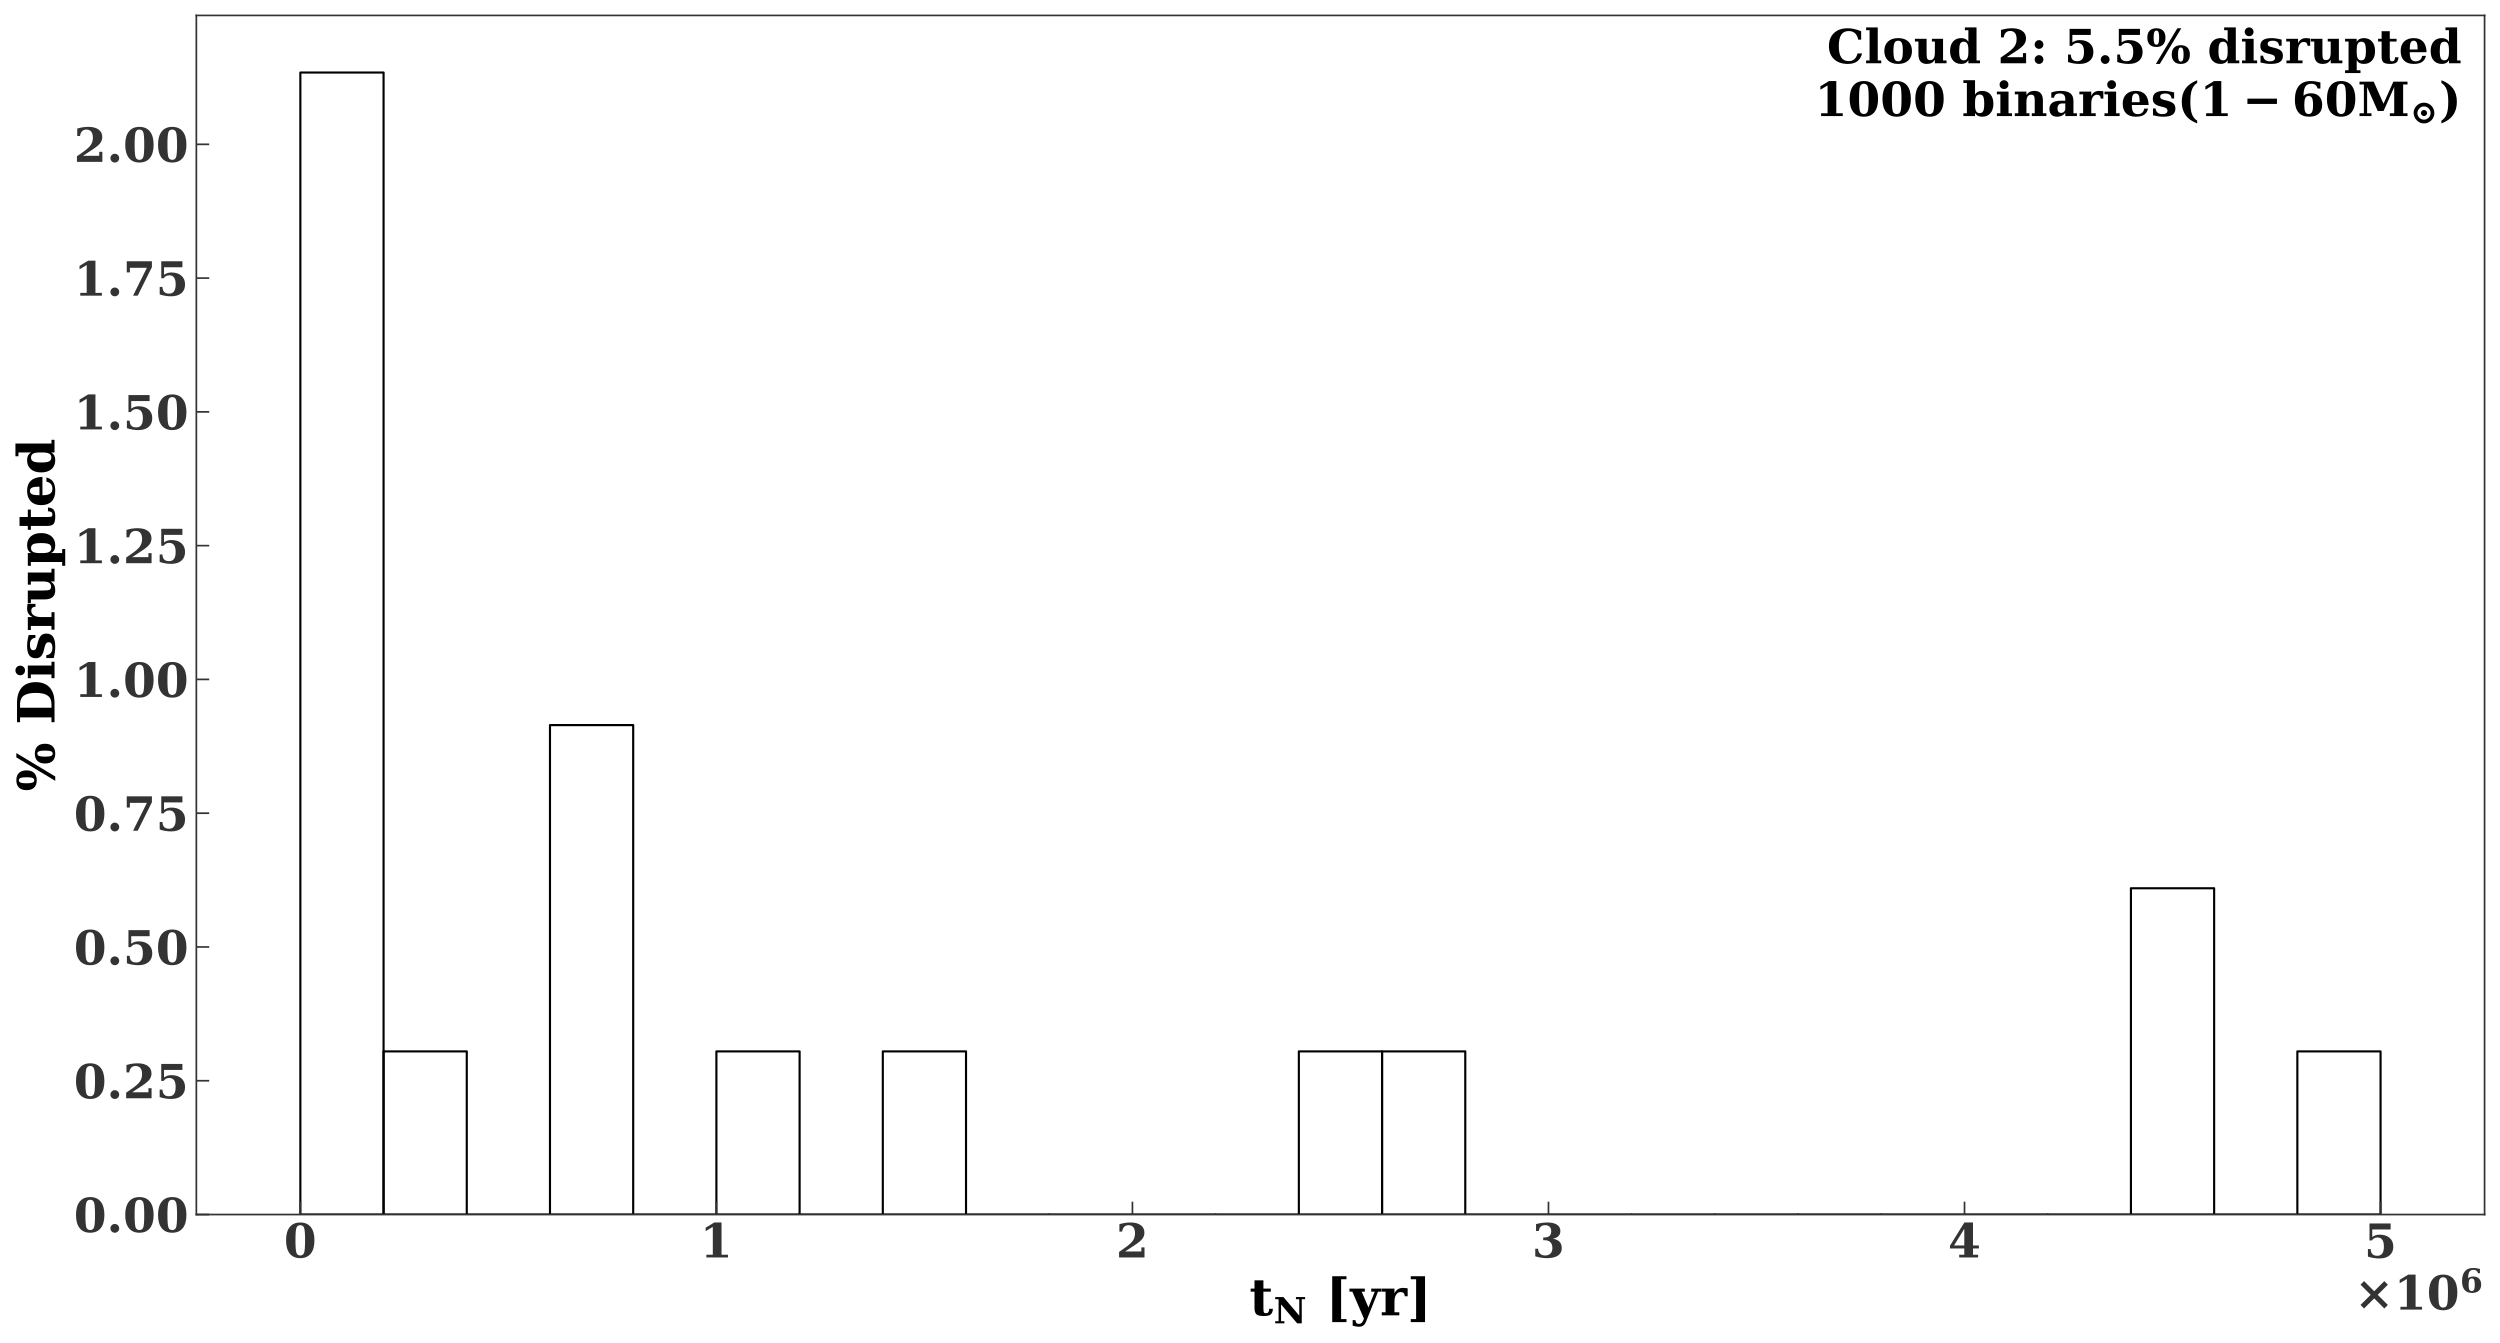 <?xml version="1.0" encoding="utf-8" standalone="no"?>
<!DOCTYPE svg PUBLIC "-//W3C//DTD SVG 1.1//EN"
  "http://www.w3.org/Graphics/SVG/1.1/DTD/svg11.dtd">
<!-- Created with matplotlib (https://matplotlib.org/) -->
<svg height="626.4pt" version="1.1" viewBox="0 0 1166.4 626.4" width="1166.4pt" xmlns="http://www.w3.org/2000/svg" xmlns:xlink="http://www.w3.org/1999/xlink">
 <defs>
  <style type="text/css">
*{stroke-linecap:butt;stroke-linejoin:round;}
  </style>
 </defs>
 <g id="figure_1">
  <g id="patch_1">
   <path d="M 0 626.4 
L 1166.4 626.4 
L 1166.4 0 
L 0 0 
z
" style="fill:#ffffff;"/>
  </g>
  <g id="axes_1">
   <g id="patch_2">
    <path d="M 91.608 566.648 
L 1159.2 566.648 
L 1159.2 7.2 
L 91.608 7.2 
z
" style="fill:#ffffff;"/>
   </g>
   <g id="patch_3">
    <path clip-path="url(#p17335542ab)" d="M 140.134 566.648 
L 178.956 566.648 
L 178.956 33.84 
L 140.134 33.84 
z
" style="fill:none;stroke:#000000;stroke-linejoin:miter;"/>
   </g>
   <g id="patch_4">
    <path clip-path="url(#p17335542ab)" d="M 178.956 566.648 
L 217.778 566.648 
L 217.778 490.533 
L 178.956 490.533 
z
" style="fill:none;stroke:#000000;stroke-linejoin:miter;"/>
   </g>
   <g id="patch_5">
    <path clip-path="url(#p17335542ab)" d="M 217.778 566.648 
L 256.599 566.648 
L 256.599 566.648 
L 217.778 566.648 
z
" style="fill:none;stroke:#000000;stroke-linejoin:miter;"/>
   </g>
   <g id="patch_6">
    <path clip-path="url(#p17335542ab)" d="M 256.599 566.648 
L 295.421 566.648 
L 295.421 338.302 
L 256.599 338.302 
z
" style="fill:none;stroke:#000000;stroke-linejoin:miter;"/>
   </g>
   <g id="patch_7">
    <path clip-path="url(#p17335542ab)" d="M 295.421 566.648 
L 334.242 566.648 
L 334.242 566.648 
L 295.421 566.648 
z
" style="fill:none;stroke:#000000;stroke-linejoin:miter;"/>
   </g>
   <g id="patch_8">
    <path clip-path="url(#p17335542ab)" d="M 334.242 566.648 
L 373.064 566.648 
L 373.064 490.533 
L 334.242 490.533 
z
" style="fill:none;stroke:#000000;stroke-linejoin:miter;"/>
   </g>
   <g id="patch_9">
    <path clip-path="url(#p17335542ab)" d="M 373.064 566.648 
L 411.885 566.648 
L 411.885 566.648 
L 373.064 566.648 
z
" style="fill:none;stroke:#000000;stroke-linejoin:miter;"/>
   </g>
   <g id="patch_10">
    <path clip-path="url(#p17335542ab)" d="M 411.885 566.648 
L 450.707 566.648 
L 450.707 490.533 
L 411.885 490.533 
z
" style="fill:none;stroke:#000000;stroke-linejoin:miter;"/>
   </g>
   <g id="patch_11">
    <path clip-path="url(#p17335542ab)" d="M 450.707 566.648 
L 489.528 566.648 
L 489.528 566.648 
L 450.707 566.648 
z
" style="fill:none;stroke:#000000;stroke-linejoin:miter;"/>
   </g>
   <g id="patch_12">
    <path clip-path="url(#p17335542ab)" d="M 489.528 566.648 
L 528.35 566.648 
L 528.35 566.648 
L 489.528 566.648 
z
" style="fill:none;stroke:#000000;stroke-linejoin:miter;"/>
   </g>
   <g id="patch_13">
    <path clip-path="url(#p17335542ab)" d="M 528.35 566.648 
L 567.171 566.648 
L 567.171 566.648 
L 528.35 566.648 
z
" style="fill:none;stroke:#000000;stroke-linejoin:miter;"/>
   </g>
   <g id="patch_14">
    <path clip-path="url(#p17335542ab)" d="M 567.171 566.648 
L 605.993 566.648 
L 605.993 566.648 
L 567.171 566.648 
z
" style="fill:none;stroke:#000000;stroke-linejoin:miter;"/>
   </g>
   <g id="patch_15">
    <path clip-path="url(#p17335542ab)" d="M 605.993 566.648 
L 644.815 566.648 
L 644.815 490.533 
L 605.993 490.533 
z
" style="fill:none;stroke:#000000;stroke-linejoin:miter;"/>
   </g>
   <g id="patch_16">
    <path clip-path="url(#p17335542ab)" d="M 644.815 566.648 
L 683.636 566.648 
L 683.636 490.533 
L 644.815 490.533 
z
" style="fill:none;stroke:#000000;stroke-linejoin:miter;"/>
   </g>
   <g id="patch_17">
    <path clip-path="url(#p17335542ab)" d="M 683.636 566.648 
L 722.458 566.648 
L 722.458 566.648 
L 683.636 566.648 
z
" style="fill:none;stroke:#000000;stroke-linejoin:miter;"/>
   </g>
   <g id="patch_18">
    <path clip-path="url(#p17335542ab)" d="M 722.458 566.648 
L 761.279 566.648 
L 761.279 566.648 
L 722.458 566.648 
z
" style="fill:none;stroke:#000000;stroke-linejoin:miter;"/>
   </g>
   <g id="patch_19">
    <path clip-path="url(#p17335542ab)" d="M 761.279 566.648 
L 800.101 566.648 
L 800.101 566.648 
L 761.279 566.648 
z
" style="fill:none;stroke:#000000;stroke-linejoin:miter;"/>
   </g>
   <g id="patch_20">
    <path clip-path="url(#p17335542ab)" d="M 800.101 566.648 
L 838.922 566.648 
L 838.922 566.648 
L 800.101 566.648 
z
" style="fill:none;stroke:#000000;stroke-linejoin:miter;"/>
   </g>
   <g id="patch_21">
    <path clip-path="url(#p17335542ab)" d="M 838.922 566.648 
L 877.744 566.648 
L 877.744 566.648 
L 838.922 566.648 
z
" style="fill:none;stroke:#000000;stroke-linejoin:miter;"/>
   </g>
   <g id="patch_22">
    <path clip-path="url(#p17335542ab)" d="M 877.744 566.648 
L 916.565 566.648 
L 916.565 566.648 
L 877.744 566.648 
z
" style="fill:none;stroke:#000000;stroke-linejoin:miter;"/>
   </g>
   <g id="patch_23">
    <path clip-path="url(#p17335542ab)" d="M 916.565 566.648 
L 955.387 566.648 
L 955.387 566.648 
L 916.565 566.648 
z
" style="fill:none;stroke:#000000;stroke-linejoin:miter;"/>
   </g>
   <g id="patch_24">
    <path clip-path="url(#p17335542ab)" d="M 955.387 566.648 
L 994.208 566.648 
L 994.208 566.648 
L 955.387 566.648 
z
" style="fill:none;stroke:#000000;stroke-linejoin:miter;"/>
   </g>
   <g id="patch_25">
    <path clip-path="url(#p17335542ab)" d="M 994.208 566.648 
L 1033.03 566.648 
L 1033.03 414.417 
L 994.208 414.417 
z
" style="fill:none;stroke:#000000;stroke-linejoin:miter;"/>
   </g>
   <g id="patch_26">
    <path clip-path="url(#p17335542ab)" d="M 1033.03 566.648 
L 1071.852 566.648 
L 1071.852 566.648 
L 1033.03 566.648 
z
" style="fill:none;stroke:#000000;stroke-linejoin:miter;"/>
   </g>
   <g id="patch_27">
    <path clip-path="url(#p17335542ab)" d="M 1071.852 566.648 
L 1110.673 566.648 
L 1110.673 490.533 
L 1071.852 490.533 
z
" style="fill:none;stroke:#000000;stroke-linejoin:miter;"/>
   </g>
   <g id="matplotlib.axis_1">
    <g id="xtick_1">
     <g id="line2d_1">
      <defs>
       <path d="M 0 0 
L 0 -6 
" id="m3fe711697a" style="stroke:#333333;stroke-width:0.8;"/>
      </defs>
      <g>
       <use style="fill:#333333;stroke:#333333;stroke-width:0.8;" x="140.134" xlink:href="#m3fe711697a" y="566.648"/>
      </g>
     </g>
     <g id="text_1">
      <!-- $\mathdefault{0}$ -->
      <defs>
       <path d="M 34.812 4.297 
Q 40.672 4.297 42.844 9.609 
Q 45.016 14.938 45.016 36.375 
Q 45.016 57.672 42.844 63.078 
Q 40.672 68.5 34.812 68.5 
Q 28.953 68.5 26.781 63.172 
Q 24.609 57.859 24.609 36.375 
Q 24.609 14.938 26.781 9.609 
Q 28.953 4.297 34.812 4.297 
z
M 34.812 -1.422 
Q 20.219 -1.422 12.453 8.312 
Q 4.688 18.062 4.688 36.375 
Q 4.688 54.688 12.453 64.453 
Q 20.219 74.219 34.812 74.219 
Q 49.359 74.219 57.125 64.453 
Q 64.891 54.688 64.891 36.375 
Q 64.891 18.062 57.125 8.312 
Q 49.359 -1.422 34.812 -1.422 
z
" id="DejaVuSerif-Bold-48"/>
      </defs>
      <g style="fill:#333333;" transform="translate(132.434 586.865)scale(0.22 -0.22)">
       <use transform="translate(0 0.781)" xlink:href="#DejaVuSerif-Bold-48"/>
      </g>
     </g>
    </g>
    <g id="xtick_2">
     <g id="line2d_2">
      <g>
       <use style="fill:#333333;stroke:#333333;stroke-width:0.8;" x="334.242" xlink:href="#m3fe711697a" y="566.648"/>
      </g>
     </g>
     <g id="text_2">
      <!-- $\mathdefault{1}$ -->
      <defs>
       <path d="M 13.719 0 
L 13.719 5.906 
L 27.391 5.906 
L 27.391 64.891 
L 12.203 55.906 
L 12.203 63.188 
L 30.516 74.219 
L 45.906 74.219 
L 45.906 5.906 
L 59.625 5.906 
L 59.625 0 
z
" id="DejaVuSerif-Bold-49"/>
      </defs>
      <g style="fill:#333333;" transform="translate(326.542 586.865)scale(0.22 -0.22)">
       <use transform="translate(0 0.781)" xlink:href="#DejaVuSerif-Bold-49"/>
      </g>
     </g>
    </g>
    <g id="xtick_3">
     <g id="line2d_3">
      <g>
       <use style="fill:#333333;stroke:#333333;stroke-width:0.8;" x="528.35" xlink:href="#m3fe711697a" y="566.648"/>
      </g>
     </g>
     <g id="text_3">
      <!-- $\mathdefault{2}$ -->
      <defs>
       <path d="M 13.188 54.891 
L 7.328 54.891 
L 7.328 70.609 
Q 13.281 72.406 19.109 73.312 
Q 24.953 74.219 30.906 74.219 
Q 44.828 74.219 52.609 68.531 
Q 60.406 62.844 60.406 52.688 
Q 60.406 45.453 56.109 39.719 
Q 51.812 33.984 39.703 26.125 
L 19.391 12.797 
L 53.906 12.797 
L 53.906 21.391 
L 60.594 21.391 
L 60.594 0 
L 6.688 0 
L 6.688 11.922 
L 17.484 19.391 
Q 31.297 28.906 35.891 35.594 
Q 40.484 42.281 40.484 51.219 
Q 40.484 59.672 36.984 64.078 
Q 33.5 68.5 26.812 68.5 
Q 21.047 68.5 17.578 65.016 
Q 14.109 61.531 13.188 54.891 
z
" id="DejaVuSerif-Bold-50"/>
      </defs>
      <g style="fill:#333333;" transform="translate(520.65 586.865)scale(0.22 -0.22)">
       <use transform="translate(0 0.781)" xlink:href="#DejaVuSerif-Bold-50"/>
      </g>
     </g>
    </g>
    <g id="xtick_4">
     <g id="line2d_4">
      <g>
       <use style="fill:#333333;stroke:#333333;stroke-width:0.8;" x="722.458" xlink:href="#m3fe711697a" y="566.648"/>
      </g>
     </g>
     <g id="text_4">
      <!-- $\mathdefault{3}$ -->
      <defs>
       <path d="M 8.594 70.797 
Q 15.047 72.516 21.094 73.359 
Q 27.156 74.219 32.906 74.219 
Q 46.094 74.219 53.141 69.5 
Q 60.203 64.797 60.203 56 
Q 60.203 49.422 56.141 45.312 
Q 52.094 41.219 44.281 39.797 
Q 53.812 38.281 58.5 33.297 
Q 63.188 28.328 63.188 19.672 
Q 63.188 9.469 55.094 4.016 
Q 47.016 -1.422 31.688 -1.422 
Q 25.922 -1.422 19.797 -0.438 
Q 13.672 0.531 6.984 2.484 
L 6.984 18.5 
L 12.891 18.5 
Q 13.422 11.578 17.234 7.938 
Q 21.047 4.297 27.781 4.297 
Q 35.203 4.297 39.25 8.422 
Q 43.312 12.547 43.312 20.125 
Q 43.312 28.031 39.078 32.328 
Q 34.859 36.625 27.094 36.625 
L 23.875 36.625 
L 23.875 42.484 
L 26.422 42.484 
Q 33.594 42.484 37.203 45.797 
Q 40.828 49.125 40.828 55.719 
Q 40.828 61.922 37.422 65.203 
Q 34.031 68.5 27.688 68.5 
Q 21.922 68.5 18.547 65.344 
Q 15.188 62.203 14.5 56.203 
L 8.594 56.203 
z
" id="DejaVuSerif-Bold-51"/>
      </defs>
      <g style="fill:#333333;" transform="translate(714.758 586.865)scale(0.22 -0.22)">
       <use transform="translate(0 0.781)" xlink:href="#DejaVuSerif-Bold-51"/>
      </g>
     </g>
    </g>
    <g id="xtick_5">
     <g id="line2d_5">
      <g>
       <use style="fill:#333333;stroke:#333333;stroke-width:0.8;" x="916.565" xlink:href="#m3fe711697a" y="566.648"/>
      </g>
     </g>
     <g id="text_5">
      <!-- $\mathdefault{4}$ -->
      <defs>
       <path d="M 63.812 0 
L 23.688 0 
L 23.688 5.906 
L 34.516 5.906 
L 34.516 19.188 
L 4.109 19.188 
L 4.109 24.812 
L 34.625 74.219 
L 52.984 74.219 
L 52.984 25.484 
L 65.484 25.484 
L 65.484 19.188 
L 52.984 19.188 
L 52.984 5.906 
L 63.812 5.906 
z
M 34.516 25.484 
L 34.516 60.891 
L 12.797 25.484 
z
" id="DejaVuSerif-Bold-52"/>
      </defs>
      <g style="fill:#333333;" transform="translate(908.865 586.865)scale(0.22 -0.22)">
       <use transform="translate(0 0.781)" xlink:href="#DejaVuSerif-Bold-52"/>
      </g>
     </g>
    </g>
    <g id="xtick_6">
     <g id="line2d_6">
      <g>
       <use style="fill:#333333;stroke:#333333;stroke-width:0.8;" x="1110.673" xlink:href="#m3fe711697a" y="566.648"/>
      </g>
     </g>
     <g id="text_6">
      <!-- $\mathdefault{5}$ -->
      <defs>
       <path d="M 56.391 72.906 
L 56.391 60.109 
L 17.391 60.109 
L 17.391 44.094 
Q 20.609 46.578 24.562 47.844 
Q 28.516 49.125 32.906 49.125 
Q 46.391 49.125 54.203 42.312 
Q 62.016 35.5 62.016 23.781 
Q 62.016 11.859 54.203 5.219 
Q 46.391 -1.422 32.328 -1.422 
Q 26.375 -1.422 20.484 -0.438 
Q 14.594 0.531 8.203 2.594 
L 8.203 18.5 
L 14.062 18.5 
Q 14.359 11.328 17.797 7.812 
Q 21.234 4.297 27.984 4.297 
Q 35.156 4.297 38.625 9.109 
Q 42.094 13.922 42.094 23.781 
Q 42.094 33.5 38.688 38.297 
Q 35.297 43.109 28.422 43.109 
Q 24.703 43.109 21.797 41.578 
Q 18.891 40.047 16.406 36.812 
L 11.531 36.812 
L 11.531 72.906 
z
" id="DejaVuSerif-Bold-53"/>
      </defs>
      <g style="fill:#333333;" transform="translate(1102.973 586.865)scale(0.22 -0.22)">
       <use transform="translate(0 0.094)" xlink:href="#DejaVuSerif-Bold-53"/>
      </g>
     </g>
    </g>
    <g id="text_7">
     <!-- $t_N$ [yr] -->
     <defs>
      <path d="M 9.906 46 
L 2.391 46 
L 2.391 51.906 
L 9.906 51.906 
L 9.906 68.016 
L 27.203 68.016 
L 27.203 51.906 
L 41.609 51.906 
L 41.609 46 
L 27.203 46 
L 27.203 14.203 
Q 27.203 7.422 28.266 5.766 
Q 29.344 4.109 32.172 4.109 
Q 35.297 4.109 36.812 6.203 
Q 38.328 8.297 38.422 12.703 
L 45.703 12.703 
Q 45.266 4.891 41.422 1.734 
Q 37.594 -1.422 28.219 -1.422 
Q 17.531 -1.422 13.719 1.922 
Q 9.906 5.281 9.906 14.203 
z
" id="DejaVuSerif-Bold-116"/>
      <path d="M 4.391 0 
L 4.391 5.906 
L 13.719 5.906 
L 13.719 67 
L 4.391 67 
L 4.391 72.906 
L 27.203 72.906 
L 71.188 21.297 
L 71.188 67 
L 61.922 67 
L 61.922 72.906 
L 87.406 72.906 
L 87.406 67 
L 78.078 67 
L 78.078 0 
L 65.281 0 
L 20.609 52.688 
L 20.609 5.906 
L 29.891 5.906 
L 29.891 0 
z
" id="DejaVuSerif-Bold-78"/>
      <path id="DejaVuSerif-Bold-32"/>
      <path d="M 12.5 75.984 
L 40.188 75.984 
L 40.188 70.125 
L 29.781 70.125 
L 29.781 -7.328 
L 40.188 -7.328 
L 40.188 -13.188 
L 12.5 -13.188 
z
" id="DejaVuSerif-Bold-91"/>
      <path d="M 31.203 -11.719 
Q 28.859 -17.438 25.531 -19.828 
Q 22.219 -22.219 16.609 -22.219 
Q 14.203 -22.219 11.266 -21.672 
Q 8.344 -21.141 4.891 -20.125 
L 4.891 -9.281 
L 10.406 -9.328 
Q 10.547 -13.094 12.172 -14.891 
Q 13.812 -16.703 17.094 -16.703 
Q 20.266 -16.703 22.219 -14.969 
Q 24.172 -13.234 26.125 -8.406 
L 26.906 -6.594 
L 4.297 46 
L -1.312 46 
L -1.312 51.906 
L 28.609 51.906 
L 28.609 46 
L 22.406 46 
L 35.594 15.281 
L 47.906 46 
L 41.016 46 
L 41.016 51.906 
L 60.5 51.906 
L 60.5 46 
L 54.203 46 
z
" id="DejaVuSerif-Bold-121"/>
      <path d="M 53.719 52.484 
L 53.719 37.016 
L 48.188 37.016 
Q 47.906 41.156 45.953 43.188 
Q 44 45.219 40.281 45.219 
Q 34.625 45.219 31.344 40.234 
Q 28.078 35.25 28.078 26.422 
L 28.078 5.906 
L 37.5 5.906 
L 37.5 0 
L 3.422 0 
L 3.422 5.906 
L 10.797 5.906 
L 10.797 46 
L 2.875 46 
L 2.875 51.906 
L 28.078 51.906 
L 28.078 42.672 
Q 30.609 48.094 34.781 50.703 
Q 38.969 53.328 45.016 53.328 
Q 46.531 53.328 48.703 53.094 
Q 50.875 52.875 53.719 52.484 
z
" id="DejaVuSerif-Bold-114"/>
      <path d="M 34.812 75.984 
L 34.812 -13.188 
L 7.078 -13.188 
L 7.078 -7.328 
L 17.484 -7.328 
L 17.484 70.125 
L 7.078 70.125 
L 7.078 75.984 
z
" id="DejaVuSerif-Bold-93"/>
     </defs>
     <g transform="translate(582.924 613.68)scale(0.24 -0.24)">
      <use transform="translate(0 0.016)" xlink:href="#DejaVuSerif-Bold-116"/>
      <use transform="translate(47.1 -15.556)scale(0.7)" xlink:href="#DejaVuSerif-Bold-78"/>
      <use transform="translate(113.679 0.016)" xlink:href="#DejaVuSerif-Bold-32"/>
      <use transform="translate(148.494 0.016)" xlink:href="#DejaVuSerif-Bold-91"/>
      <use transform="translate(195.808 0.016)" xlink:href="#DejaVuSerif-Bold-121"/>
      <use transform="translate(253.914 0.016)" xlink:href="#DejaVuSerif-Bold-114"/>
      <use transform="translate(306.599 0.016)" xlink:href="#DejaVuSerif-Bold-93"/>
     </g>
    </g>
    <g id="text_8">
     <!-- $\times\mathdefault{10^{6}}\mathdefault{}$ -->
     <defs>
      <path d="M 70.906 52.781 
L 49.422 31.297 
L 70.906 9.812 
L 63.375 2.297 
L 41.891 23.781 
L 20.406 2.297 
L 12.891 9.812 
L 34.422 31.297 
L 12.891 52.781 
L 20.406 60.406 
L 41.891 38.922 
L 63.375 60.406 
z
" id="DejaVuSerif-Bold-215"/>
      <path d="M 24.609 43.219 
Q 27.781 45.75 31.703 47.016 
Q 35.641 48.297 40.281 48.297 
Q 51.469 48.297 57.828 41.75 
Q 64.203 35.203 64.203 23.781 
Q 64.203 11.719 57.031 5.141 
Q 49.859 -1.422 36.625 -1.422 
Q 21.688 -1.422 13.984 7.594 
Q 6.297 16.609 6.297 34.078 
Q 6.297 53.953 14.844 64.078 
Q 23.391 74.219 40.188 74.219 
Q 44.578 74.219 49.609 73.484 
Q 54.641 72.75 60.406 71.297 
L 60.406 58.406 
L 54.5 58.406 
Q 53.266 63.375 49.875 65.938 
Q 46.484 68.5 41.109 68.5 
Q 32.422 68.5 28.531 62.547 
Q 24.656 56.594 24.609 43.219 
z
M 35.5 4.297 
Q 40.531 4.297 42.672 8.562 
Q 44.828 12.844 44.828 23.391 
Q 44.828 33.938 42.672 38.203 
Q 40.531 42.484 35.5 42.484 
Q 30.469 42.484 28.344 38.203 
Q 26.219 33.938 26.219 23.391 
Q 26.219 12.844 28.344 8.562 
Q 30.469 4.297 35.5 4.297 
z
" id="DejaVuSerif-Bold-54"/>
     </defs>
     <g style="fill:#333333;" transform="translate(1098.48 611.157)scale(0.22 -0.22)">
      <use transform="translate(0 0.713)" xlink:href="#DejaVuSerif-Bold-215"/>
      <use transform="translate(83.789 0.713)" xlink:href="#DejaVuSerif-Bold-49"/>
      <use transform="translate(153.369 0.713)" xlink:href="#DejaVuSerif-Bold-48"/>
      <use transform="translate(223.858 37.047)scale(0.7)" xlink:href="#DejaVuSerif-Bold-54"/>
     </g>
    </g>
   </g>
   <g id="matplotlib.axis_2">
    <g id="ytick_1">
     <g id="line2d_7">
      <defs>
       <path d="M 0 0 
L 6 0 
" id="mbf8b45fadf" style="stroke:#333333;stroke-width:0.8;"/>
      </defs>
      <g>
       <use style="fill:#333333;stroke:#333333;stroke-width:0.8;" x="91.608" xlink:href="#mbf8b45fadf" y="566.648"/>
      </g>
     </g>
     <g id="text_9">
      <!-- $\mathdefault{0.00}$ -->
      <defs>
       <path d="M 8.109 7.906 
Q 8.109 11.719 10.844 14.453 
Q 13.578 17.188 17.391 17.188 
Q 21.234 17.188 23.969 14.453 
Q 26.703 11.719 26.703 7.906 
Q 26.703 4.047 23.969 1.312 
Q 21.234 -1.422 17.391 -1.422 
Q 13.578 -1.422 10.844 1.312 
Q 8.109 4.047 8.109 7.906 
z
" id="DejaVuSerif-Bold-46"/>
      </defs>
      <g style="fill:#333333;" transform="translate(34.428 575.006)scale(0.22 -0.22)">
       <use transform="translate(0 0.781)" xlink:href="#DejaVuSerif-Bold-48"/>
       <use transform="translate(69.58 0.781)" xlink:href="#DejaVuSerif-Bold-46"/>
       <use transform="translate(104.395 0.781)" xlink:href="#DejaVuSerif-Bold-48"/>
       <use transform="translate(173.975 0.781)" xlink:href="#DejaVuSerif-Bold-48"/>
      </g>
     </g>
    </g>
    <g id="ytick_2">
     <g id="line2d_8">
      <g>
       <use style="fill:#333333;stroke:#333333;stroke-width:0.8;" x="91.608" xlink:href="#mbf8b45fadf" y="504.234"/>
      </g>
     </g>
     <g id="text_10">
      <!-- $\mathdefault{0.25}$ -->
      <g style="fill:#333333;" transform="translate(34.428 512.592)scale(0.22 -0.22)">
       <use transform="translate(0 0.781)" xlink:href="#DejaVuSerif-Bold-48"/>
       <use transform="translate(69.58 0.781)" xlink:href="#DejaVuSerif-Bold-46"/>
       <use transform="translate(104.363 0.781)" xlink:href="#DejaVuSerif-Bold-50"/>
       <use transform="translate(173.943 0.781)" xlink:href="#DejaVuSerif-Bold-53"/>
      </g>
     </g>
    </g>
    <g id="ytick_3">
     <g id="line2d_9">
      <g>
       <use style="fill:#333333;stroke:#333333;stroke-width:0.8;" x="91.608" xlink:href="#mbf8b45fadf" y="441.819"/>
      </g>
     </g>
     <g id="text_11">
      <!-- $\mathdefault{0.50}$ -->
      <g style="fill:#333333;" transform="translate(34.428 450.177)scale(0.22 -0.22)">
       <use transform="translate(0 0.781)" xlink:href="#DejaVuSerif-Bold-48"/>
       <use transform="translate(69.58 0.781)" xlink:href="#DejaVuSerif-Bold-46"/>
       <use transform="translate(104.395 0.781)" xlink:href="#DejaVuSerif-Bold-53"/>
       <use transform="translate(173.975 0.781)" xlink:href="#DejaVuSerif-Bold-48"/>
      </g>
     </g>
    </g>
    <g id="ytick_4">
     <g id="line2d_10">
      <g>
       <use style="fill:#333333;stroke:#333333;stroke-width:0.8;" x="91.608" xlink:href="#mbf8b45fadf" y="379.404"/>
      </g>
     </g>
     <g id="text_12">
      <!-- $\mathdefault{0.75}$ -->
      <defs>
       <path d="M 61.281 60.5 
L 31.203 0 
L 21.297 0 
L 50.594 59.078 
L 14.594 59.078 
L 14.594 49.219 
L 7.906 49.219 
L 7.906 72.906 
L 61.281 72.906 
z
" id="DejaVuSerif-Bold-55"/>
      </defs>
      <g style="fill:#333333;" transform="translate(34.428 387.763)scale(0.22 -0.22)">
       <use transform="translate(0 0.781)" xlink:href="#DejaVuSerif-Bold-48"/>
       <use transform="translate(69.58 0.781)" xlink:href="#DejaVuSerif-Bold-46"/>
       <use transform="translate(104.395 0.781)" xlink:href="#DejaVuSerif-Bold-55"/>
       <use transform="translate(173.975 0.781)" xlink:href="#DejaVuSerif-Bold-53"/>
      </g>
     </g>
    </g>
    <g id="ytick_5">
     <g id="line2d_11">
      <g>
       <use style="fill:#333333;stroke:#333333;stroke-width:0.8;" x="91.608" xlink:href="#mbf8b45fadf" y="316.99"/>
      </g>
     </g>
     <g id="text_13">
      <!-- $\mathdefault{1.00}$ -->
      <g style="fill:#333333;" transform="translate(34.428 325.348)scale(0.22 -0.22)">
       <use transform="translate(0 0.781)" xlink:href="#DejaVuSerif-Bold-49"/>
       <use transform="translate(69.58 0.781)" xlink:href="#DejaVuSerif-Bold-46"/>
       <use transform="translate(104.395 0.781)" xlink:href="#DejaVuSerif-Bold-48"/>
       <use transform="translate(173.975 0.781)" xlink:href="#DejaVuSerif-Bold-48"/>
      </g>
     </g>
    </g>
    <g id="ytick_6">
     <g id="line2d_12">
      <g>
       <use style="fill:#333333;stroke:#333333;stroke-width:0.8;" x="91.608" xlink:href="#mbf8b45fadf" y="254.575"/>
      </g>
     </g>
     <g id="text_14">
      <!-- $\mathdefault{1.25}$ -->
      <g style="fill:#333333;" transform="translate(34.428 262.933)scale(0.22 -0.22)">
       <use transform="translate(0 0.781)" xlink:href="#DejaVuSerif-Bold-49"/>
       <use transform="translate(69.58 0.781)" xlink:href="#DejaVuSerif-Bold-46"/>
       <use transform="translate(104.363 0.781)" xlink:href="#DejaVuSerif-Bold-50"/>
       <use transform="translate(173.943 0.781)" xlink:href="#DejaVuSerif-Bold-53"/>
      </g>
     </g>
    </g>
    <g id="ytick_7">
     <g id="line2d_13">
      <g>
       <use style="fill:#333333;stroke:#333333;stroke-width:0.8;" x="91.608" xlink:href="#mbf8b45fadf" y="192.16"/>
      </g>
     </g>
     <g id="text_15">
      <!-- $\mathdefault{1.50}$ -->
      <g style="fill:#333333;" transform="translate(34.428 200.519)scale(0.22 -0.22)">
       <use transform="translate(0 0.781)" xlink:href="#DejaVuSerif-Bold-49"/>
       <use transform="translate(69.58 0.781)" xlink:href="#DejaVuSerif-Bold-46"/>
       <use transform="translate(104.395 0.781)" xlink:href="#DejaVuSerif-Bold-53"/>
       <use transform="translate(173.975 0.781)" xlink:href="#DejaVuSerif-Bold-48"/>
      </g>
     </g>
    </g>
    <g id="ytick_8">
     <g id="line2d_14">
      <g>
       <use style="fill:#333333;stroke:#333333;stroke-width:0.8;" x="91.608" xlink:href="#mbf8b45fadf" y="129.746"/>
      </g>
     </g>
     <g id="text_16">
      <!-- $\mathdefault{1.75}$ -->
      <g style="fill:#333333;" transform="translate(34.428 138.104)scale(0.22 -0.22)">
       <use transform="translate(0 0.781)" xlink:href="#DejaVuSerif-Bold-49"/>
       <use transform="translate(69.58 0.781)" xlink:href="#DejaVuSerif-Bold-46"/>
       <use transform="translate(104.395 0.781)" xlink:href="#DejaVuSerif-Bold-55"/>
       <use transform="translate(173.975 0.781)" xlink:href="#DejaVuSerif-Bold-53"/>
      </g>
     </g>
    </g>
    <g id="ytick_9">
     <g id="line2d_15">
      <g>
       <use style="fill:#333333;stroke:#333333;stroke-width:0.8;" x="91.608" xlink:href="#mbf8b45fadf" y="67.331"/>
      </g>
     </g>
     <g id="text_17">
      <!-- $\mathdefault{2.00}$ -->
      <g style="fill:#333333;" transform="translate(34.428 75.689)scale(0.22 -0.22)">
       <use transform="translate(0 0.781)" xlink:href="#DejaVuSerif-Bold-50"/>
       <use transform="translate(69.58 0.781)" xlink:href="#DejaVuSerif-Bold-46"/>
       <use transform="translate(104.395 0.781)" xlink:href="#DejaVuSerif-Bold-48"/>
       <use transform="translate(173.975 0.781)" xlink:href="#DejaVuSerif-Bold-48"/>
      </g>
     </g>
    </g>
    <g id="text_18">
     <!-- % Disrupted -->
     <defs>
      <path d="M 21.578 69.281 
Q 18.453 69.281 17.078 65.891 
Q 15.719 62.5 15.719 54.391 
Q 15.719 46.234 17.078 42.812 
Q 18.453 39.406 21.578 39.406 
Q 24.75 39.406 26.109 42.812 
Q 27.484 46.234 27.484 54.391 
Q 27.484 62.5 26.109 65.891 
Q 24.75 69.281 21.578 69.281 
z
M 21.578 74.219 
Q 30.906 74.219 35.859 69.109 
Q 40.828 64.016 40.828 54.391 
Q 40.828 44.781 35.859 39.641 
Q 30.906 34.516 21.578 34.516 
Q 12.312 34.516 7.344 39.641 
Q 2.391 44.781 2.391 54.391 
Q 2.391 64.016 7.344 69.109 
Q 12.312 74.219 21.578 74.219 
z
M 66.109 74.219 
L 74.516 74.219 
L 28.906 -1.422 
L 20.516 -1.422 
z
M 73.391 38.281 
Q 82.719 38.281 87.641 33.172 
Q 92.578 28.078 92.578 18.5 
Q 92.578 8.891 87.641 3.734 
Q 82.719 -1.422 73.391 -1.422 
Q 64.109 -1.422 59.156 3.734 
Q 54.203 8.891 54.203 18.5 
Q 54.203 28.078 59.156 33.172 
Q 64.109 38.281 73.391 38.281 
z
M 73.391 33.406 
Q 70.219 33.406 68.844 30 
Q 67.484 26.609 67.484 18.5 
Q 67.484 10.359 68.875 6.938 
Q 70.266 3.516 73.391 3.516 
Q 76.562 3.516 77.922 6.938 
Q 79.297 10.359 79.297 18.5 
Q 79.297 26.609 77.922 30 
Q 76.562 33.406 73.391 33.406 
z
" id="DejaVuSerif-Bold-37"/>
      <path d="M 32.812 5.906 
L 39.594 5.906 
Q 51.031 5.906 56.328 13.234 
Q 61.625 20.562 61.625 36.531 
Q 61.625 52.391 56.344 59.688 
Q 51.078 67 39.594 67 
L 32.812 67 
z
M 4.688 0 
L 4.688 5.906 
L 14.016 5.906 
L 14.016 67 
L 4.688 67 
L 4.688 72.906 
L 42.094 72.906 
Q 61.719 72.906 72.109 63.531 
Q 82.516 54.156 82.516 36.531 
Q 82.516 18.797 72.094 9.391 
Q 61.672 0 42.094 0 
z
" id="DejaVuSerif-Bold-68"/>
      <path d="M 9.188 66.609 
Q 9.188 70.562 11.922 73.266 
Q 14.656 75.984 18.609 75.984 
Q 22.469 75.984 25.172 73.266 
Q 27.875 70.562 27.875 66.609 
Q 27.875 62.75 25.172 60.031 
Q 22.469 57.328 18.609 57.328 
Q 14.656 57.328 11.922 60.016 
Q 9.188 62.703 9.188 66.609 
z
M 28.078 5.906 
L 35.5 5.906 
L 35.5 0 
L 3.422 0 
L 3.422 5.906 
L 10.797 5.906 
L 10.797 46 
L 3.422 46 
L 3.422 51.906 
L 28.078 51.906 
z
" id="DejaVuSerif-Bold-105"/>
      <path d="M 4.688 1.516 
L 4.688 16.016 
L 10.203 16.016 
Q 10.891 10.203 14.547 7.156 
Q 18.219 4.109 24.516 4.109 
Q 29.781 4.109 32.594 5.938 
Q 35.406 7.766 35.406 11.188 
Q 35.406 14.312 33.625 16.016 
Q 31.844 17.719 26.703 19 
L 19.578 20.797 
Q 11.531 22.797 7.906 26.531 
Q 4.297 30.281 4.297 36.625 
Q 4.297 45.062 10.156 49.188 
Q 16.016 53.328 28.219 53.328 
Q 32.812 53.328 38.016 52.562 
Q 43.219 51.812 49.516 50.203 
L 49.516 37.109 
L 44 37.109 
Q 43.562 42.438 40.203 45.109 
Q 36.859 47.797 30.609 47.797 
Q 25.344 47.797 22.625 46.109 
Q 19.922 44.438 19.922 41.219 
Q 19.922 38.578 21.484 37.062 
Q 23.047 35.547 27.094 34.516 
L 34.188 32.719 
Q 44.391 30.125 48.297 26.312 
Q 52.203 22.516 52.203 15.719 
Q 52.203 6.938 45.922 2.75 
Q 39.656 -1.422 26.422 -1.422 
Q 21.578 -1.422 16.156 -0.688 
Q 10.75 0.047 4.688 1.516 
z
" id="DejaVuSerif-Bold-115"/>
      <path d="M 61.922 51.906 
L 61.922 5.906 
L 69.281 5.906 
L 69.281 0 
L 44.578 0 
L 44.578 7.328 
Q 41.5 2.688 37.5 0.625 
Q 33.5 -1.422 27.391 -1.422 
Q 18.656 -1.422 14.188 3.734 
Q 9.719 8.891 9.719 18.891 
L 9.719 46 
L 2.297 46 
L 2.297 51.906 
L 27 51.906 
L 27 21.578 
Q 27 11.922 28.609 9.297 
Q 30.219 6.688 34.516 6.688 
Q 39.75 6.688 42.156 10.547 
Q 44.578 14.406 44.578 22.797 
L 44.578 46 
L 38.281 46 
L 38.281 51.906 
z
" id="DejaVuSerif-Bold-117"/>
      <path d="M 27 28.516 
L 27 23.391 
Q 27 14.312 29.312 10.25 
Q 31.641 6.203 36.812 6.203 
Q 42.141 6.203 44.312 10.5 
Q 46.484 14.797 46.484 25.984 
Q 46.484 37.156 44.312 41.422 
Q 42.141 45.703 36.812 45.703 
Q 31.641 45.703 29.312 41.641 
Q 27 37.594 27 28.516 
z
M 9.719 46 
L 2.297 46 
L 2.297 51.906 
L 27 51.906 
L 27 45.312 
Q 29.203 49.359 32.906 51.344 
Q 36.625 53.328 42.094 53.328 
Q 53.172 53.328 59.547 46.016 
Q 65.922 38.719 65.922 25.984 
Q 65.922 13.234 59.547 5.906 
Q 53.172 -1.422 42.094 -1.422 
Q 36.625 -1.422 32.906 0.562 
Q 29.203 2.547 27 6.594 
L 27 -14.891 
L 35.016 -14.891 
L 35.016 -20.797 
L 2.297 -20.797 
L 2.297 -14.891 
L 9.719 -14.891 
z
" id="DejaVuSerif-Bold-112"/>
      <path d="M 40.094 29.297 
Q 40.094 39.547 38.188 43.672 
Q 36.281 47.797 31.688 47.797 
Q 27.25 47.797 25.312 43.75 
Q 23.391 39.703 23.391 30.172 
L 23.391 29.297 
z
M 59.078 23.484 
L 23.391 23.484 
L 23.391 23.094 
Q 23.391 13.031 26.406 8.562 
Q 29.438 4.109 36.188 4.109 
Q 41.797 4.109 45.266 7.078 
Q 48.734 10.062 49.703 15.719 
L 57.812 15.719 
Q 55.719 6.891 49.469 2.734 
Q 43.219 -1.422 31.984 -1.422 
Q 18.5 -1.422 11.297 5.688 
Q 4.109 12.797 4.109 25.984 
Q 4.109 38.875 11.469 46.094 
Q 18.844 53.328 31.984 53.328 
Q 44.875 53.328 51.75 45.734 
Q 58.641 38.141 59.078 23.484 
z
" id="DejaVuSerif-Bold-101"/>
      <path d="M 42.922 23.391 
L 42.922 28.516 
Q 42.922 37.594 40.578 41.641 
Q 38.234 45.703 33.109 45.703 
Q 27.734 45.703 25.562 41.422 
Q 23.391 37.156 23.391 25.984 
Q 23.391 14.797 25.578 10.5 
Q 27.781 6.203 33.109 6.203 
Q 38.234 6.203 40.578 10.25 
Q 42.922 14.312 42.922 23.391 
z
M 60.203 5.906 
L 67.578 5.906 
L 67.578 0 
L 42.922 0 
L 42.922 6.594 
Q 40.719 2.547 36.984 0.562 
Q 33.25 -1.422 27.781 -1.422 
Q 16.75 -1.422 10.422 5.906 
Q 4.109 13.234 4.109 25.984 
Q 4.109 38.766 10.422 46.047 
Q 16.75 53.328 27.781 53.328 
Q 33.25 53.328 36.984 51.344 
Q 40.719 49.359 42.922 45.312 
L 42.922 70.125 
L 35.5 70.125 
L 35.5 75.984 
L 60.203 75.984 
z
" id="DejaVuSerif-Bold-100"/>
     </defs>
     <g transform="translate(25.436 369.229)rotate(-90)scale(0.24 -0.24)">
      <use xlink:href="#DejaVuSerif-Bold-37"/>
      <use x="95.02" xlink:href="#DejaVuSerif-Bold-32"/>
      <use x="129.834" xlink:href="#DejaVuSerif-Bold-68"/>
      <use x="216.553" xlink:href="#DejaVuSerif-Bold-105"/>
      <use x="254.541" xlink:href="#DejaVuSerif-Bold-115"/>
      <use x="310.84" xlink:href="#DejaVuSerif-Bold-114"/>
      <use x="363.525" xlink:href="#DejaVuSerif-Bold-117"/>
      <use x="436.23" xlink:href="#DejaVuSerif-Bold-112"/>
      <use x="506.152" xlink:href="#DejaVuSerif-Bold-116"/>
      <use x="552.344" xlink:href="#DejaVuSerif-Bold-101"/>
      <use x="615.967" xlink:href="#DejaVuSerif-Bold-100"/>
     </g>
    </g>
   </g>
   <g id="patch_28">
    <path d="M 91.608 566.648 
L 91.608 7.2 
" style="fill:none;stroke:#333333;stroke-linecap:square;stroke-linejoin:miter;stroke-width:0.8;"/>
   </g>
   <g id="patch_29">
    <path d="M 1159.2 566.648 
L 1159.2 7.2 
" style="fill:none;stroke:#333333;stroke-linecap:square;stroke-linejoin:miter;stroke-width:0.8;"/>
   </g>
   <g id="patch_30">
    <path d="M 91.608 566.648 
L 1159.2 566.648 
" style="fill:none;stroke:#333333;stroke-linecap:square;stroke-linejoin:miter;stroke-width:0.8;"/>
   </g>
   <g id="patch_31">
    <path d="M 91.608 7.2 
L 1159.2 7.2 
" style="fill:none;stroke:#333333;stroke-linecap:square;stroke-linejoin:miter;stroke-width:0.8;"/>
   </g>
   <g id="text_19">
    <!-- Cloud 2: 5.5% disrupted -->
    <defs>
     <path d="M 74.516 20.797 
Q 71.625 9.516 64.156 4.047 
Q 56.688 -1.422 44.094 -1.422 
Q 25.641 -1.422 14.922 8.766 
Q 4.203 18.953 4.203 36.375 
Q 4.203 53.859 14.922 64.031 
Q 25.641 74.219 44.094 74.219 
Q 50.594 74.219 57.625 72.656 
Q 64.656 71.094 72.516 67.922 
L 72.516 50 
L 66.312 50 
Q 64.406 59.188 59.375 63.75 
Q 54.344 68.312 46.094 68.312 
Q 35.453 68.312 30.266 60.469 
Q 25.094 52.641 25.094 36.375 
Q 25.094 20.125 30.266 12.312 
Q 35.453 4.5 46.188 4.5 
Q 53.469 4.5 58.078 8.547 
Q 62.703 12.594 64.797 20.797 
z
" id="DejaVuSerif-Bold-67"/>
     <path d="M 28.078 5.906 
L 35.5 5.906 
L 35.5 0 
L 3.422 0 
L 3.422 5.906 
L 10.797 5.906 
L 10.797 70.125 
L 3.422 70.125 
L 3.422 75.984 
L 28.078 75.984 
z
" id="DejaVuSerif-Bold-108"/>
     <path d="M 33.406 4.109 
Q 38.875 4.109 41.094 8.797 
Q 43.312 13.484 43.312 25.984 
Q 43.312 38.484 41.109 43.141 
Q 38.922 47.797 33.406 47.797 
Q 27.875 47.797 25.625 43.078 
Q 23.391 38.375 23.391 25.984 
Q 23.391 13.578 25.625 8.844 
Q 27.875 4.109 33.406 4.109 
z
M 33.406 -1.422 
Q 19.672 -1.422 11.891 5.875 
Q 4.109 13.188 4.109 25.984 
Q 4.109 38.812 11.891 46.062 
Q 19.672 53.328 33.406 53.328 
Q 47.172 53.328 54.938 46.062 
Q 62.703 38.812 62.703 25.984 
Q 62.703 13.188 54.906 5.875 
Q 47.125 -1.422 33.406 -1.422 
z
" id="DejaVuSerif-Bold-111"/>
     <path d="M 9.188 39.703 
Q 9.188 43.562 11.891 46.297 
Q 14.594 49.031 18.406 49.031 
Q 22.219 49.031 24.953 46.266 
Q 27.688 43.5 27.688 39.703 
Q 27.688 35.891 24.969 33.203 
Q 22.266 30.516 18.406 30.516 
Q 14.547 30.516 11.859 33.203 
Q 9.188 35.891 9.188 39.703 
z
M 9.188 7.906 
Q 9.188 11.719 11.891 14.453 
Q 14.594 17.188 18.406 17.188 
Q 22.219 17.188 24.953 14.453 
Q 27.688 11.719 27.688 7.906 
Q 27.688 4.047 24.953 1.312 
Q 22.219 -1.422 18.406 -1.422 
Q 14.594 -1.422 11.891 1.312 
Q 9.188 4.047 9.188 7.906 
z
" id="DejaVuSerif-Bold-58"/>
    </defs>
    <g transform="translate(852.387 29.511)scale(0.22 -0.22)">
     <use xlink:href="#DejaVuSerif-Bold-67"/>
     <use x="79.59" xlink:href="#DejaVuSerif-Bold-108"/>
     <use x="117.578" xlink:href="#DejaVuSerif-Bold-111"/>
     <use x="184.277" xlink:href="#DejaVuSerif-Bold-117"/>
     <use x="256.982" xlink:href="#DejaVuSerif-Bold-100"/>
     <use x="326.904" xlink:href="#DejaVuSerif-Bold-32"/>
     <use x="361.719" xlink:href="#DejaVuSerif-Bold-50"/>
     <use x="431.299" xlink:href="#DejaVuSerif-Bold-58"/>
     <use x="468.213" xlink:href="#DejaVuSerif-Bold-32"/>
     <use x="503.027" xlink:href="#DejaVuSerif-Bold-53"/>
     <use x="572.607" xlink:href="#DejaVuSerif-Bold-46"/>
     <use x="607.422" xlink:href="#DejaVuSerif-Bold-53"/>
     <use x="677.002" xlink:href="#DejaVuSerif-Bold-37"/>
     <use x="772.021" xlink:href="#DejaVuSerif-Bold-32"/>
     <use x="806.836" xlink:href="#DejaVuSerif-Bold-100"/>
     <use x="876.758" xlink:href="#DejaVuSerif-Bold-105"/>
     <use x="914.746" xlink:href="#DejaVuSerif-Bold-115"/>
     <use x="971.045" xlink:href="#DejaVuSerif-Bold-114"/>
     <use x="1023.73" xlink:href="#DejaVuSerif-Bold-117"/>
     <use x="1096.436" xlink:href="#DejaVuSerif-Bold-112"/>
     <use x="1166.357" xlink:href="#DejaVuSerif-Bold-116"/>
     <use x="1212.549" xlink:href="#DejaVuSerif-Bold-101"/>
     <use x="1276.172" xlink:href="#DejaVuSerif-Bold-100"/>
    </g>
    <!--  1000 binaries$(1-60 M_{\odot})$ -->
    <defs>
     <path d="M 9.719 5.906 
L 9.719 70.125 
L 2.297 70.125 
L 2.297 75.984 
L 27 75.984 
L 27 45.312 
Q 29.203 49.359 32.906 51.344 
Q 36.625 53.328 42.094 53.328 
Q 53.172 53.328 59.547 46.016 
Q 65.922 38.719 65.922 25.984 
Q 65.922 13.234 59.547 5.906 
Q 53.172 -1.422 42.094 -1.422 
Q 36.625 -1.422 32.906 0.562 
Q 29.203 2.547 27 6.594 
L 27 0 
L 2.297 0 
L 2.297 5.906 
z
M 27 23.391 
Q 27 14.312 29.312 10.25 
Q 31.641 6.203 36.812 6.203 
Q 42.141 6.203 44.312 10.5 
Q 46.484 14.797 46.484 25.984 
Q 46.484 37.156 44.312 41.422 
Q 42.141 45.703 36.812 45.703 
Q 31.641 45.703 29.312 41.641 
Q 27 37.594 27 28.516 
z
" id="DejaVuSerif-Bold-98"/>
     <path d="M 3.422 0 
L 3.422 5.906 
L 10.797 5.906 
L 10.797 46 
L 3.422 46 
L 3.422 51.906 
L 28.078 51.906 
L 28.078 44.578 
Q 31.203 49.219 35.203 51.266 
Q 39.203 53.328 45.312 53.328 
Q 54.047 53.328 58.516 48.172 
Q 62.984 43.016 62.984 33.016 
L 62.984 5.906 
L 70.406 5.906 
L 70.406 0 
L 39.406 0 
L 39.406 5.906 
L 45.703 5.906 
L 45.703 33.5 
Q 45.703 40.094 44.016 42.656 
Q 42.328 45.219 38.188 45.219 
Q 32.953 45.219 30.516 41.375 
Q 28.078 37.547 28.078 29.203 
L 28.078 5.906 
L 34.422 5.906 
L 34.422 0 
z
" id="DejaVuSerif-Bold-110"/>
     <path d="M 55.078 31.891 
L 55.078 5.906 
L 62.5 5.906 
L 62.5 0 
L 37.797 0 
L 37.797 6.594 
Q 34.375 2.484 30.172 0.531 
Q 25.984 -1.422 20.609 -1.422 
Q 12.641 -1.422 8.375 2.844 
Q 4.109 7.125 4.109 15.094 
Q 4.109 23.828 10.234 28.172 
Q 16.359 32.516 28.719 32.516 
L 37.797 32.516 
L 37.797 35.594 
Q 37.797 41.891 34.812 44.891 
Q 31.844 47.906 25.594 47.906 
Q 20.406 47.906 17.594 45.781 
Q 14.797 43.656 13.625 38.812 
L 8.109 38.812 
L 8.109 50 
Q 12.75 51.656 17.719 52.484 
Q 22.703 53.328 28.219 53.328 
Q 42.141 53.328 48.609 48.141 
Q 55.078 42.969 55.078 31.891 
z
M 37.797 16.312 
L 37.797 26.703 
L 31.297 26.703 
Q 26.469 26.703 23.875 24.062 
Q 21.297 21.438 21.297 16.5 
Q 21.297 11.578 23.172 9.125 
Q 25.047 6.688 28.906 6.688 
Q 32.906 6.688 35.344 9.328 
Q 37.797 11.969 37.797 16.312 
z
" id="DejaVuSerif-Bold-97"/>
     <path d="M 42.094 -15.578 
Q 25.641 -9.469 17.531 1.906 
Q 9.422 13.281 9.422 30.172 
Q 9.422 47.078 17.422 58.297 
Q 25.438 69.531 42.094 75.984 
L 42.094 70.125 
Q 34.375 65.438 30.984 56.219 
Q 27.594 47.016 27.594 30.172 
Q 27.594 13.375 30.984 4.172 
Q 34.375 -5.031 42.094 -9.719 
z
" id="DejaVuSerif-Bold-40"/>
     <path d="M 10.594 36.922 
L 73.188 36.922 
L 73.188 25.688 
L 10.594 25.688 
z
" id="DejaVuSerif-Bold-8722"/>
     <path d="M 4.203 0 
L 4.203 5.906 
L 13.484 5.906 
L 13.484 67 
L 4.203 67 
L 4.203 72.906 
L 34.281 72.906 
L 55.078 26.125 
L 75.984 72.906 
L 106 72.906 
L 106 67 
L 96.688 67 
L 96.688 5.906 
L 106 5.906 
L 106 0 
L 68.5 0 
L 68.5 5.906 
L 77.781 5.906 
L 77.781 61.531 
L 55.172 10.688 
L 42.828 10.688 
L 20.312 61.531 
L 20.312 5.906 
L 29.594 5.906 
L 29.594 0 
z
" id="DejaVuSerif-Bold-77"/>
     <path d="M 38.094 22.125 
Q 32.625 27.547 32.625 31.344 
Q 32.625 35.156 35.359 37.891 
Q 38.094 40.625 41.891 40.625 
Q 45.75 40.625 48.484 37.891 
Q 51.219 35.156 51.219 31.344 
Q 51.219 27.547 48.484 24.828 
Q 45.75 22.125 41.891 22.125 
Q 38.094 22.125 32.625 27.547 
z
M 27.203 46.047 
Q 21.781 36.766 21.781 31.344 
Q 21.781 25.922 24.484 21.281 
Q 27.203 16.656 31.828 13.938 
Q 36.469 11.234 41.891 11.234 
Q 47.312 11.234 51.953 13.938 
Q 56.594 16.656 59.297 21.281 
Q 62.016 25.922 62.016 31.344 
Q 62.016 36.766 59.297 41.406 
Q 56.594 46.047 51.953 48.75 
Q 47.312 51.469 41.891 51.469 
Q 36.469 51.469 31.828 48.75 
Q 27.203 46.047 21.781 36.766 
z
M 18.953 8.406 
Q 10.547 22.859 10.547 31.344 
Q 10.547 39.844 14.75 47.062 
Q 18.953 54.297 26.172 58.5 
Q 33.406 62.703 41.891 62.703 
Q 50.391 62.703 57.609 58.5 
Q 64.844 54.297 69.047 47.062 
Q 73.25 39.844 73.25 31.344 
Q 73.25 22.859 69.047 15.625 
Q 64.844 8.406 57.609 4.203 
Q 50.391 0 41.891 0 
Q 33.406 0 26.172 4.203 
Q 18.953 8.406 10.547 22.859 
z
" id="DejaVuSerif-Bold-8857"/>
     <path d="M 5.078 -15.578 
L 5.078 -9.719 
Q 12.797 -5.031 16.188 4.172 
Q 19.578 13.375 19.578 30.172 
Q 19.578 47.016 16.188 56.219 
Q 12.797 65.438 5.078 70.125 
L 5.078 75.984 
Q 21.734 69.531 29.766 58.297 
Q 37.797 47.078 37.797 30.172 
Q 37.797 13.281 29.656 1.906 
Q 21.531 -9.469 5.078 -15.578 
z
" id="DejaVuSerif-Bold-41"/>
    </defs>
    <g transform="translate(838.984 54.146)scale(0.22 -0.22)">
     <use transform="translate(0 0.016)" xlink:href="#DejaVuSerif-Bold-32"/>
     <use transform="translate(34.814 0.016)" xlink:href="#DejaVuSerif-Bold-49"/>
     <use transform="translate(104.395 0.016)" xlink:href="#DejaVuSerif-Bold-48"/>
     <use transform="translate(173.975 0.016)" xlink:href="#DejaVuSerif-Bold-48"/>
     <use transform="translate(243.555 0.016)" xlink:href="#DejaVuSerif-Bold-48"/>
     <use transform="translate(313.135 0.016)" xlink:href="#DejaVuSerif-Bold-32"/>
     <use transform="translate(347.949 0.016)" xlink:href="#DejaVuSerif-Bold-98"/>
     <use transform="translate(417.871 0.016)" xlink:href="#DejaVuSerif-Bold-105"/>
     <use transform="translate(455.859 0.016)" xlink:href="#DejaVuSerif-Bold-110"/>
     <use transform="translate(528.564 0.016)" xlink:href="#DejaVuSerif-Bold-97"/>
     <use transform="translate(593.359 0.016)" xlink:href="#DejaVuSerif-Bold-114"/>
     <use transform="translate(646.045 0.016)" xlink:href="#DejaVuSerif-Bold-105"/>
     <use transform="translate(684.033 0.016)" xlink:href="#DejaVuSerif-Bold-101"/>
     <use transform="translate(747.656 0.016)" xlink:href="#DejaVuSerif-Bold-115"/>
     <use transform="translate(803.955 0.016)" xlink:href="#DejaVuSerif-Bold-40"/>
     <use transform="translate(851.27 0.016)" xlink:href="#DejaVuSerif-Bold-49"/>
     <use transform="translate(942.012 0.016)" xlink:href="#DejaVuSerif-Bold-8722"/>
     <use transform="translate(1046.963 0.016)" xlink:href="#DejaVuSerif-Bold-54"/>
     <use transform="translate(1116.543 0.016)" xlink:href="#DejaVuSerif-Bold-48"/>
     <use transform="translate(1186.123 0.016)" xlink:href="#DejaVuSerif-Bold-77"/>
     <use transform="translate(1297.725 -15.556)scale(0.7)" xlink:href="#DejaVuSerif-Bold-8857"/>
     <use transform="translate(1358.972 0.016)" xlink:href="#DejaVuSerif-Bold-41"/>
    </g>
   </g>
  </g>
 </g>
 <defs>
  <clipPath id="p17335542ab">
   <rect height="559.448" width="1067.592" x="91.608" y="7.2"/>
  </clipPath>
 </defs>
</svg>
